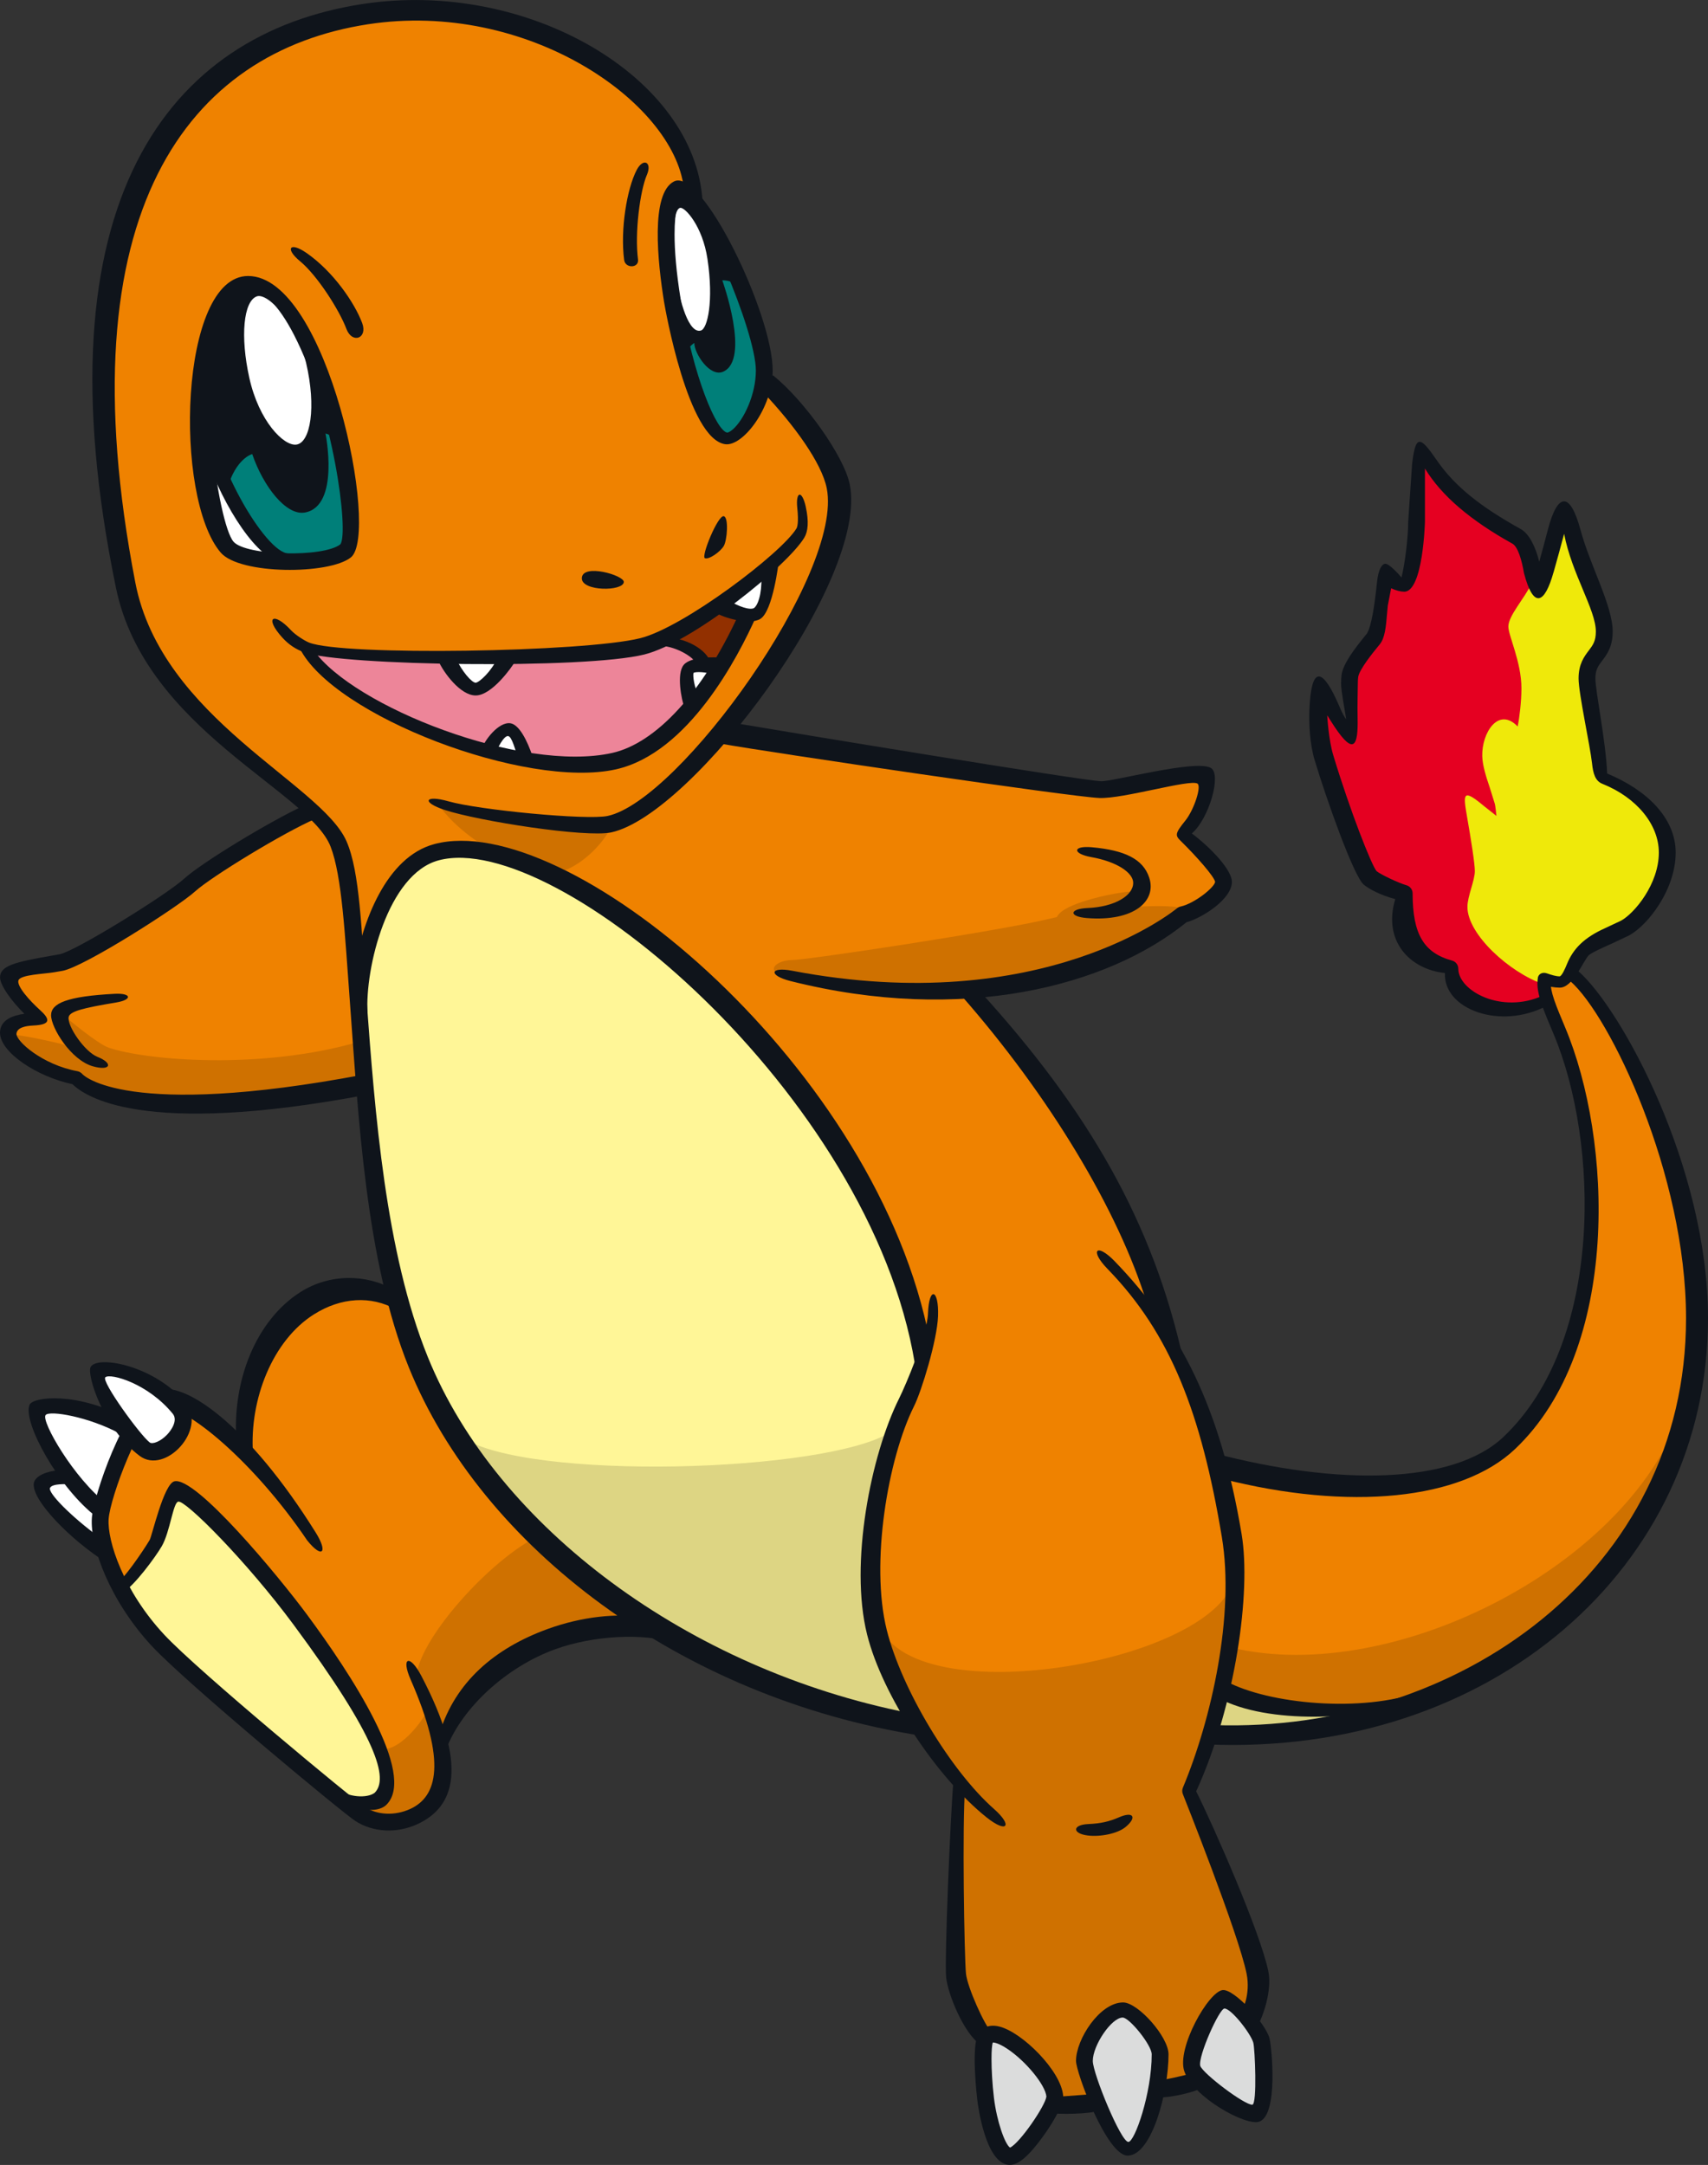 <?xml version="1.0" encoding="UTF-8"?>
<!-- Created with Inkscape (http://www.inkscape.org/) -->
<svg version="1.1" viewBox="0 0 78.614 99.618" xmlns="http://www.w3.org/2000/svg">
 <rect x="0" y="0" width="78.614" height="99.618" fill="#333333" stroke="none"/>
 <g transform="translate(-2.764 -1.931)">
  <g fill="#ef8200">
   <path d="m8.571 29.113c0.398 1.25 1.307 3.467 2.614 4.831 1.307 1.364 4.319 3.865 5.286 4.774 0.966 0.909 1.932 2.046 2.103 2.785 0.171 0.739 0.568 5.797 0.568 5.797s0.796-3.126 1.478-4.035c0.682-0.909 1.307-2.046 2.842-2.217s6.422 0.853 11.026 5.343c4.604 4.49 7.9 9.492 8.753 11.31s1.989 6.479 1.989 6.479-2.501 6.195-2.501 10.06c0 3.865 2.842 8.298 4.263 9.776 0 0-0.227 6.252-0.227 8.525s1.364 3.183 1.364 3.183 0.398-0.455 1.591 0.512c1.194 0.966 1.705 2.501 1.705 2.501l1.819-0.114s-0.512-1.137-0.512-1.705 0.625-2.558 1.535-2.558c0.909 0 1.932 1.137 1.932 2.046 0 0.909-0.284 1.876-0.284 1.876l2.16-0.625s-0.455-0.114-0.455-0.512c0-0.398 1.08-3.24 1.421-3.24 0.341 0 1.25 0.739 1.25 0.739s0.455-1.194 0.455-1.932c0-0.739-3.24-8.355-3.24-8.355s2.842-7.502 1.876-11.992c-0.966-4.49-2.728-8.525-2.728-8.525s-1.762-5.797-3.24-8.298c-1.478-2.501-4.149-5.797-5.968-8.071-1.819-2.273-11.538-11.594-11.538-11.594s-3.638 0.909-4.376 1.194c-0.739 0.284-9.833 0.114-11.822-0.739-1.989-0.853-8.412-6.081-8.412-6.081z"/>
   <path d="m17.703 2.95c3.549-0.727 6.441-0.607 10.003 0.606 3.581 1.22 6.839 4.719 6.839 7.199 0 0 1.478 2.046 2.444 4.433 0.966 2.387 1.08 4.376 1.08 4.376s3.012 3.069 3.296 4.66c0.787 4.404-7.427 15.016-10.628 15.743-1.25 0.284-6.934-0.682-9.207-1.478-6.643-2.325-11.979-6.611-12.561-8.355-1.934-5.803-1.597-16.295 0.398-20.12 1.345-2.578 3.907-6.159 8.336-7.066"/>
   <path d="m36.023 35.706c1.307 0.171 7.218 1.023 9.889 1.421 2.671 0.398 7.161 1.307 7.673 1.25 0.512-0.057 3.978-1.08 4.49-0.682 0.512 0.398-0.796 2.501-0.796 2.501s1.762 1.876 1.762 2.33-1.705 1.478-1.705 1.478-3.922 3.524-11.651 3.524c-3.126 0-5.286-0.284-7.161-0.853-1.876-0.568-4.66-3.808-4.433-6.252 0.227-2.444 1.932-4.717 1.932-4.717"/>
   <path d="m17.324 39.23s-4.376 2.273-5.229 2.955c-0.853 0.682-4.774 3.24-5.399 3.467-0.625 0.227-1.478 0.568-1.876 0.625-0.398 0.057-1.535 0.227-1.591 0.512-0.057 0.284 1.194 1.876 1.194 1.876s-1.25 0.284-1.25 0.739c0 0.455 1.08 1.421 1.591 1.648s1.478 0.398 1.478 0.398 0.455 1.25 5.513 1.25 7.787-0.909 7.787-0.909l-0.455-6.593c-0.114-1.648-0.171-3.638-0.455-4.206-0.284-0.568-1.307-1.762-1.307-1.762"/>
   <path d="m58.814 69.409c1.194 0.284 4.66 1.023 6.65 1.023 7.269 0 10.571-5.272 10.571-13.982 0-1.421-0.796-5.57-1.421-6.82s-0.909-2.671-0.909-2.671 0.625 0.284 0.853 0.171c0.227-0.114 0.512-0.455 0.512-0.455s1.762 1.819 3.296 4.945c1.535 3.126 2.614 8.469 2.614 10.856 0 8.713-7.921 18.187-15.402 18.187-0.909 0-5.343-0.284-6.536-1.023 0 0 0.625-3.126 0.568-4.774-0.057-1.648-0.796-5.456-0.796-5.456"/>
   <path d="m21.018 61.793s-2.671-1.137-4.092 0.114c-1.421 1.25-2.671 3.41-2.728 4.376-0.057 0.966-0.114 2.217-0.114 2.217s-1.591-1.194-2.387-1.648c-0.796-0.455-1.762-0.796-1.989-0.455-0.227 0.341-2.558 4.717-2.387 5.684 0.171 0.966 0.853 3.24 2.046 4.604s8.014 7.104 8.809 7.73c0.796 0.625 1.989 1.876 3.467 1.194 1.478-0.682 1.421-1.08 1.535-1.705 0.114-0.625 0-1.819 0-1.819s0.909-2.558 3.24-3.922 6.536-1.364 6.536-1.364-4.49-2.728-7.389-6.366-4.547-8.639-4.547-8.639"/>
  </g>
  <path d="m23.803 40.935c-1.403 0-3.246 1.237-3.808 3.694-0.455 1.989-0.909 2.899-0.796 3.808 0.114 0.909 0.796 8.412 1.307 10.799 1.438 6.708 4.819 11.63 8.412 14.55 1.819 1.478 6.252 4.547 9.207 5.513 2.955 0.966 6.763 1.762 6.763 1.762s-2.103-3.069-2.103-6.025c0-2.955 0.512-6.025 1.08-7.389 0.568-1.364 1.25-2.899 1.307-3.183 0.057-0.284-0.482-3.682-1.591-5.74-3.524-6.536-7.659-10.941-8.753-11.992-2.889-2.779-8.68-5.797-11.026-5.797" fill="#fff697"/>
  <path d="m59.041 79.64s0.796 0.568 2.046 0.739c1.25 0.171 5.456 0.227 5.456 0.227s-3.012 0.909-4.945 1.137c-1.932 0.227-3.183 0.057-3.183 0.057z" fill="#ddd583"/>
  <path d="m10.958 70.66c0.301-0.03 2.804 2.008 5.191 5.115 4.2 5.467 5.056 8.235 4.054 9.094-0.266 0.227-1.364 0.114-1.591-0.038-0.227-0.152-4.509-3.638-5.57-4.585-1.061-0.947-2.539-2.463-3.145-3.069-0.606-0.606-1.591-2.235-1.591-2.235s1.364-1.515 1.516-1.932c0.152-0.417 0.758-2.311 1.137-2.349" fill="#fff697"/>
  <g fill="#dbdcdc">
   <path d="m58.927 94c0.459-0.183 1.743 0.948 1.895 1.667 0.151 0.72 0.265 3.145-0.227 3.41-0.492 0.265-2.653-1.44-2.842-2.008-0.19-0.568 0.796-2.918 1.174-3.069"/>
   <path d="m54.381 94.379c0.637-0.106 1.743 1.326 1.819 2.027 0.076 0.701-0.833 4.263-1.364 4.339-0.53 0.075-1.97-2.842-2.103-3.827-0.132-0.985 0.966-2.425 1.648-2.538"/>
   <path d="m48.129 95.724c0.239-0.154 1.137-0.133 2.084 0.89 0.947 1.023 1.402 1.668 1.25 1.971-0.152 0.303-1.857 2.766-2.273 2.538-0.417-0.227-0.909-1.516-1.061-2.804-0.151-1.288-0.265-2.425 0-2.595"/>
  </g>
  <g fill="#fff">
   <path d="m8.344 67.515 0.341 0.492s-0.682 1.099-0.757 1.554c-0.076 0.455-0.493 1.705-0.493 1.705s-0.985-0.568-1.78-1.819c-0.796-1.25-1.402-2.312-1.175-2.614 0.227-0.303 1.326-0.227 2.084-0.076 0.757 0.151 1.78 0.758 1.78 0.758"/>
   <path d="m5.919 69.864s-1.099 0.076-1.137 0.417c-0.038 0.341 0.568 1.326 1.288 1.932 0.72 0.606 1.364 0.872 1.364 0.872s-0.265-0.645-0.227-0.948c0.038-0.303 0.114-0.757 0.114-0.757s-0.492-0.455-0.682-0.72c-0.189-0.265-0.72-0.796-0.72-0.796"/>
   <path d="m15.704 27.721s-2.16-0.028-2.529-0.653c-0.37-0.626-0.881-4.007-0.881-4.007s0.881 1.677 1.762 2.785c0.881 1.109 1.648 1.876 1.648 1.876"/>
  </g>
  <path d="m35.095 32.505s-0.227-0.493-0.568-0.682c-0.341-0.19-1.061-0.531-1.061-0.531s-1.478 0.531-2.273 0.607c-0.796 0.075-5.229 0.266-6.252 0.227-1.023-0.038-5.949-0.038-6.479-0.075-0.53-0.038-1.629-0.304-1.629-0.304s1.288 1.933 4.698 3.373c3.41 1.44 7.123 2.197 8.601 2.008 1.478-0.189 3.296-1.516 4.054-2.235 0.757-0.72 1.137-1.857 0.909-2.387" fill="#ed8599"/>
  <path d="m33.086 31.368s1.326 0.265 1.629 0.568c0.287 0.287 0.404 1.489 0.352 1.971-0.003 0.027-0.007 0.052-0.011 0.075-0.075 0.416 1.667-2.198 1.971-3.032 0.303-0.833 0.796-2.842 0.796-2.842s-1.705 1.478-2.312 2.009c-0.606 0.53-2.425 1.25-2.425 1.25" fill="#923000"/>
  <g fill="#fff">
   <path d="m38.164 28.033s-0.114 1.857-0.531 2.122c-0.417 0.266-1.629-0.455-1.629-0.455l1.137-0.833z"/>
   <path d="m26.115 32.164s-0.758 1.364-1.478 1.478c-0.72 0.114-1.289-1.402-1.289-1.402l1.44-0.038z"/>
   <path d="m35.89 32.655s-1.137-0.265-1.364 0.076c-0.227 0.341 0.038 1.591 0.038 1.591z"/>
   <path d="m26.91 36.786s-0.417-1.326-0.682-1.326c-0.266 0-0.985 0.985-0.985 0.985z"/>
  </g>
  <path d="m33.92 10.641c0.247-0.123 1.554 0.757 2.804 3.827 1.25 3.069 1.288 4.395 1.174 5.002-0.208 1.11-1.115 2.742-1.667 2.614-0.85-0.196-1.957-3.176-2.387-5.266-0.383-1.859-0.929-5.674 0.075-6.176" fill="#0f141b"/>
  <path d="m13.952 14.923c1.458 0 3.242 2.103 4.13 5.57 0.417 1.63 0.985 6.328 0.682 6.745-0.303 0.416-2.614 0.607-3.107 0.379-0.493-0.227-1.932-1.667-2.88-4.206-0.947-2.539-0.833-3.562-0.682-4.737 0.26-2.008 1.091-3.751 1.857-3.751" fill="#0f141b"/>
  <path d="m73.989 46.903s-0.171 0.398-0.114 0.568c0.057 0.171 0.114 0.398 0.114 0.398s-1.364 0.568-2.217 0.398c-0.853-0.171-1.989-0.739-2.103-1.023-0.114-0.284-0.227-0.739-0.227-0.739s-1.25-0.284-1.762-1.08c-0.512-0.796-0.284-2.273-0.284-2.273s-1.421-0.284-1.819-0.909c-0.398-0.625-1.705-4.376-1.932-5.172-0.227-0.796 0-2.842 0-2.842s1.023 1.421 1.194 1.364c0.171-0.057 0.057-1.421 0.057-1.762s0-0.853 0.227-1.307 0.909-1.137 0.966-1.591c0.057-0.455 0.455-2.387 0.455-2.387s0.512 0.455 0.739 0.341c0.227-0.114 0.512-1.535 0.625-2.217 0.114-0.682 0.227-3.694 0.227-3.694s1.535 1.705 2.501 2.444c0.966 0.739 1.876 1.08 2.103 1.478 0.227 0.398 0.568 2.16 0.568 2.16s-0.739 1.478-0.682 1.819c0.057 0.341 0.625 1.989 0.625 2.614 0 0.625-0.398 2.217-0.398 2.217s-1.023-0.171-1.137 0.057c-0.114 0.227-0.341 0.909-0.227 1.421 0.114 0.512 0.568 1.648 0.512 2.103-0.057 0.455-0.171 0.739-0.171 0.739l-1.364-1.137s0.455 2.671 0.455 3.012c0 0.341-0.341 1.762-0.227 1.989 0.114 0.227 0.455 1.08 1.08 1.591 0.625 0.512 2.217 1.421 2.217 1.421" fill="#e50021"/>
  <path d="m74.69 26.025c0.303 0 0.644 1.364 0.872 1.856 0.227 0.493 1.137 2.577 1.099 2.918-0.038 0.341-0.871 1.894-0.871 2.311 0 0.417 0.568 4.206 0.757 4.471 0.19 0.266 2.122 1.099 2.501 2.084 0.379 0.985 0.417 2.463 0.227 2.917-0.189 0.455-1.023 1.478-1.478 1.819-0.455 0.341-1.591 0.796-1.932 1.137-0.341 0.341-0.985 1.629-1.212 1.667-0.227 0.038-1.591-0.341-2.463-1.25-0.872-0.909-1.554-1.591-1.478-2.235 0.076-0.644 0.303-0.985 0.208-1.819-0.095-0.834-0.473-2.425-0.36-2.539 0.114-0.114 1.269 0.663 1.269 0.663s0.246-0.663 0.019-1.421c-0.227-0.757-0.644-1.326-0.606-1.743 0.038-0.416 0.151-1.137 0.416-1.212 0.266-0.075 0.985 0.416 1.099 0.114 0.114-0.303 0.455-2.273 0.379-2.69-0.075-0.417-0.606-2.046-0.568-2.35 0.038-0.303 0.758-1.326 0.985-1.97 0.227-0.645 0.909-2.728 1.137-2.728" fill="#efe90a"/>
  <path d="m14.582 15.569c0.501-0.187 1.84 1.211 2.273 3.069 0.473 2.026 0.202 3.669-0.455 3.751-0.577 0.072-1.718-1.078-2.16-3.069-0.426-1.918-0.266-3.524 0.341-3.751" fill="#fff"/>
  <path d="m34.076 11.495c0.212-0.038 1.023 0.834 1.25 2.349 0.292 1.947 0.004 3.209-0.303 3.296-0.548 0.157-0.981-1.294-1.175-2.652-0.114-0.796-0.189-2.918 0.227-2.994" fill="#fff"/>
  <path d="m43.771 67.818c-2.961 1.885-16.824 2.273-19.779 0.227 0 0 3.562 6.441 11.216 9.776 7.654 3.334 9.776 3.41 9.776 3.41s-2.198-2.69-2.198-6.195c0-3.505 0.985-7.218 0.985-7.218" fill="#ddd583"/>
  <g fill="#cf7100">
   <path d="m59.609 74.184c0 4.13-15.091 6.86-16.444 2.349 0 0 0.814 3.334 1.951 5.039 1.137 1.705 1.876 2.444 1.876 2.444s-0.341 8.241-0.171 8.98c0.171 0.739 1.307 2.728 1.307 2.728s0.796-0.36 2.008 0.701c1.213 1.061 1.25 2.425 1.25 2.425l1.857-0.227s-0.644-1.553-0.644-1.857c0-0.303 1.174-2.425 1.78-2.387 0.607 0.038 1.781 1.629 1.819 2.027 0.038 0.398-0.227 1.648-0.227 1.648l1.932-0.417s-0.455-0.606-0.416-0.833c0.038-0.227 0.455-1.175 0.682-1.591 0.227-0.417 0.455-1.175 0.757-1.213 0.303-0.038 1.25 0.682 1.25 0.682s0.531-1.288 0.531-1.78c0-0.493-3.296-8.601-3.296-8.601s1.591-3.107 1.819-4.888c0.227-1.781 0.379-5.229 0.379-5.229"/>
   <path d="m27.838 72.479c-2.216 0.886-5.761 4.757-5.911 6.593l1.08 2.899s1.762-3.069 3.41-3.808c1.648-0.739 6.195-1.478 6.195-1.478s-2.614-1.932-3.353-2.501c-0.739-0.568-1.421-1.705-1.421-1.705"/>
   <path d="m22.496 80.492c-0.227 0.625-1.478 2.217-2.33 1.876 0 0 0.682 1.904 0.085 2.273-0.597 0.37-1.478 0.227-1.478 0.227s1.336 1.307 2.87 0.739c1.535-0.568 1.648-2.075 1.535-2.899-0.114-0.824-0.682-2.217-0.682-2.217"/>
   <path d="m59.458 77.745c7.508 1.796 18.546-3.929 20.764-11.139 0 0-0.815 6.215-7.275 11.291-3.183 2.501-7.654 2.955-8.184 2.88-0.531-0.076-3.865-0.303-4.244-0.455-0.379-0.151-1.478-0.682-1.478-0.682z"/>
   <path d="m57.166 43.777c-0.078-0.311-3.751-0.142-6.081 0.426-2.33 0.569-11.197 1.904-11.879 1.904-0.682 0-1.307 0.512-0.284 0.739 1.023 0.227 5.57 0.966 9.492 0.625 3.922-0.341 5.797-1.591 6.82-2.103 1.023-0.512 1.989-1.364 1.932-1.591"/>
   <path d="m19.313 49.858c-4.486 1.313-9.763 0.876-11.538 0.284-0.512-0.171-1.932-1.364-1.932-1.364l0.455 1.364s-3.524-0.909-3.012-0.455c0.512 0.455 0.796 1.137 1.478 1.364s1.478 0.398 1.478 0.398 1.137 1.478 4.433 1.478c3.296 0 8.866-1.137 8.866-1.137z"/>
   <path d="m54.949 42.981c0.057-0.171-4.168 0.55-3.486 1.459s2.406-0.607 2.406-0.607l0.853-0.341z"/>
   <path d="m30.964 39.855c-0.581 1.234-1.952 2.273-2.88 2.273-0.455 0-3.562-0.985-5.153-3.183 0 0 2.955 0.606 4.092 0.682 1.137 0.076 3.94 0.227 3.94 0.227"/>
  </g>
  <path d="m73.268 28.765c-0.344 0.714-1.079 1.497-1.079 1.996 0 0.42 0.602 1.63 0.602 2.841 0 0.611-0.091 1.351-0.174 1.757-0.883-0.923-1.659 0.29-1.629 1.369 0.012 0.427 0.176 0.945 0.346 1.445l0.234 0.751c0.026 0.105 0.063 0.451 0.072 0.55-0.091-0.079-0.441-0.345-0.55-0.435-1.013-0.845-0.991-0.611-0.796 0.512 0.181 1.035 0.352 2.115 0.352 2.463 0 0.436-0.341 1.156-0.341 1.648 0 1.264 1.937 3.016 3.491 3.553 0.269 0.093 1.026-0.016 0.966-0.169-0.04-0.103-0.121-0.191-0.206-0.191-1.137 0-3.478-2.149-3.478-3.194 0-0.166 0.075-0.421 0.147-0.669 0.095-0.325 0.194-0.661 0.194-0.979 0-0.228-0.101-0.55-0.239-0.995-0.136-0.435-0.27-0.951-0.354-1.453 0.005 5e-3 0.01 0.011 0.016 0.016 0.183 0.152 0.641 0.575 0.754 0.728 0.342 0.464 0.584 0.424 0.719-0.071 0.008-0.03 0.195-0.732 0.002-1.503l-0.253-0.813c-0.149-0.441-0.304-0.897-0.304-1.197 0-0.476 0.181-0.75 0.238-0.75l0.291 0.086c0.833 0.324 1.272-0.072 1.272-2.444 0-1.192-0.721-2.533-0.721-2.803 9.1e-4 -0.106 0.756-1.079 1.101-1.721 0.162-0.299-0.541-0.609-0.674-0.332" fill="#efe90a"/>
  <path d="m34.304 18.24c0.038-0.266 0.416-0.531 0.416-0.531 0 0.493 0.72 1.591 1.327 1.326 1.276-0.559-0.038-4.206-0.038-4.206 0.455 0 0.796 0.227 1.137 0.682 0 0 1.023 2.955 0.871 3.638-0.289 1.302-0.938 3.221-1.894 3.031-0.841-0.168-1.453-2.959-1.819-3.94" fill="#007f79"/>
  <path d="m13.218 24.435c0.398-1.421 1.155-1.611 1.155-1.611 0.505 1.481 1.56 2.848 2.425 2.69 1.624-0.295 0.948-3.638 0.948-3.638 0.227 0.075 0.455 0.151 0.719 0.644 0 0 0.379 1.857 0.455 2.539 0.076 0.682 0.152 1.819-0.151 2.122-0.304 0.303-3.032 0.758-3.259 0.531-0.227-0.227-1.06-1.288-1.44-1.743-0.379-0.455-0.853-1.535-0.853-1.535" fill="#007f79"/>
  <g fill="#0f141b">
   <path d="m36.234 21.836c-0.478-0.068-1.55-2.488-2.14-6.124-0.207-1.279-0.282-2.265-0.282-2.999 0-1.122 0.175-1.649 0.316-1.734 0.815 0.1 3.426 6.186 3.426 8 0 1.105-0.552 2.269-1.064 2.713-0.145 0.126-0.236 0.146-0.256 0.144m-2.903-6c0.043 0.266 1.094 6.289 2.81 6.534 0.81 0.116 2.187-1.663 2.187-3.391 0-2.6-3.255-9.343-4.538-8.701-1.095 0.547-0.757 3.717-0.459 5.558"/>
   <path d="m13.511 26.855c-0.717-0.837-1.762-7.948-0.511-10.668 0.3-0.653 0.687-0.97 1.183-0.97 0.656 0 1.404 0.749 2.106 2.109 1.817 3.52 2.54 9.082 2.143 9.649-0.774 0.62-4.362 0.532-4.921-0.12m0.672-12.224c-3.169 0-3.437 10.187-1.26 12.727 0.877 1.022 4.991 1.021 5.991 0.221 1.341-1.074-1.072-12.948-4.731-12.948"/>
   <path d="m35.099 11.192c0.012 0.213-0.853-0.541-0.863-0.625-0.472-3.941-7.212-8.645-14.538-7.519-8.207 1.263-14.021 8.542-10.705 25.691 1.212 6.267 8.558 9.24 9.72 11.902 0.619 1.419 0.681 4.042 0.924 7.3 0.386 5.178 0.866 11.623 2.819 16.434 3.185 7.849 12.036 14.377 22.134 16.373 0.179 0.035 0.795 1.084 0.583 1.051-11.127-1.745-20.249-8.714-23.587-16.937-1.998-4.925-2.33-11.631-2.72-16.863-0.229-3.077-0.361-5.76-0.886-7.112-0.998-2.567-8.532-5.384-9.878-11.905-3.68-17.828 2.461-25.5 11.343-26.865 7.622-1.173 15.319 3.392 15.654 9.076"/>
   <path d="m75.41 46.618c1.97 1.724 5.968 9.022 5.968 15.971 0 11.494-10.027 20.175-23.075 19.608-0.213-9e-3 0.265-0.89 0.361-0.887 11.215 0.36 21.703-7.08 21.703-18.721 0-6.625-3.496-13.91-5.324-15.509-0.161-0.141 0.207-0.602 0.368-0.462"/>
   <path d="m38.372 19.224c1.402 1.136 3.242 3.688 3.505 5.001 0.876 4.38-7.224 15.202-10.983 16.008-1.17 0.25-6.096-0.521-7.659-1.032-1.092-0.358-0.921-0.709 0.171-0.398 1.393 0.398 6.377 0.877 7.326 0.673 3.31-0.709 10.864-11.181 10.084-15.081-0.233-1.165-1.497-2.899-2.91-4.398-0.142-0.15 0.301-0.908 0.467-0.773"/>
   <path d="m39.85 25.248c0.151 0.682 0.104 1.139-0.066 1.421-0.773 1.289-5.128 4.819-7.361 5.377-2.745 0.687-13.938 0.517-15.638-0.091-0.398-0.142-0.725-0.355-1.023-0.682-0.849-0.934-0.419-1.223 0.398-0.341 0.209 0.226 0.638 0.489 0.829 0.566 1.558 0.622 12.659 0.445 15.247-0.202 1.997-0.499 6.504-3.913 7.189-5.053 0.03-0.051 0.107-0.254 0.035-0.94-0.08-0.77 0.217-0.838 0.391-0.055"/>
   <path d="m38.609 27.749c-0.002 0.019-0.263 2.308-0.853 2.662-0.492 0.296-1.701-0.053-2.062-0.294-0.178-0.119 0.554-0.575 0.638-0.543 0.4 0.249 0.94 0.448 1.139 0.335 0.256-0.199 0.398-0.994 0.313-1.62-0.029-0.211 0.845-0.752 0.824-0.54"/>
   <path d="m23.73 32.193c0.301 0.642 0.743 1.145 0.927 1.154 0.181-0.021 0.738-0.54 1.01-1.153 0.035-0.079 0.908-0.006 0.803 0.179-0.139 0.243-1.061 1.559-1.813 1.559-0.704 0-1.478-1.055-1.717-1.594-0.087-0.195 0.76-0.202 0.792-0.146"/>
   <path d="m37.57 30.293c-0.831 1.87-3.124 6.298-6.465 7.04-4.132 0.918-12.988-2.456-14.549-5.578-0.095-0.191 0.555-0.034 0.634 0.079 1.815 2.603 9.596 5.667 13.747 4.744 2.024-0.45 4.178-2.8 5.795-6.312 0.044-0.095 0.923-0.169 0.837 0.027"/>
   <path d="m26.266 35.213c0.388 0.065 0.76 0.773 1.011 1.525 0.067 0.203-0.564 0.401-0.632 0.2-0.166-0.501-0.316-1.113-0.492-1.137-0.202-0.034-0.514 0.607-0.549 0.739-0.054 0.206-0.711 0.055-0.659-0.151 0.087-0.346 0.761-1.269 1.322-1.176"/>
   <path d="m36.014 32.197c0.212 0.027-0.293 0.762-0.418 0.777-0.312-0.128-0.828-0.147-0.909-0.08-0.046 0.089 0.029 0.71 0.248 1.052 0.06 0.093-0.585 0.788-0.658 0.587-0.154-0.423-0.381-1.603-0.044-2.008 0.339-0.407 1.505-0.361 1.782-0.326"/>
   <path d="m36.08 25.684c0.231 0.066 0.152 1.099 0 1.364-0.151 0.265-0.682 0.644-0.871 0.568-0.19-0.076 0.606-2.008 0.871-1.932"/>
   <path d="m31.476 28.715c-0.039 0.434-1.932 0.431-1.932-0.171 0-0.71 1.961-0.142 1.932 0.171"/>
   <path d="m16.884 13.579c1.222 0.853 2.2 2.283 2.55 3.217 0.263 0.704-0.456 0.975-0.725 0.272-0.323-0.864-1.343-2.466-2.138-3.12-0.696-0.571-0.483-0.924 0.312-0.369"/>
   <path d="m32.537 9.98c-0.316 0.737-0.566 2.677-0.407 3.89 0.052 0.403-0.587 0.425-0.639 0.021-0.181-1.387 0.123-3.268 0.578-4.139 0.3-0.576 0.724-0.369 0.469 0.228"/>
   <path d="m57.327 39.683c0.395-0.492 0.753-1.585 0.549-1.698-0.369-0.205-3.396 0.705-4.505 0.665-1.268-0.046-15.029-2.074-17.473-2.506-0.21-0.037 0.191-1.024 0.295-1.006 3.298 0.556 16.134 2.672 17.227 2.74 0.534 0.034 4.386-1.022 5.081-0.609 0.494 0.294-0.085 2.33-0.881 3.012 0.909 0.682 1.845 1.696 1.845 2.227 0 0.777-1.319 1.641-2.092 1.86-3.63 2.95-10.325 4.695-18.225 2.705-1.019-0.256-0.96-0.671 0.073-0.475 11.554 2.208 17.652-2.819 17.712-2.87 0.048-0.04 0.106-0.07 0.167-0.083 0.653-0.145 1.57-0.888 1.592-1.139-0.048-0.245-0.831-1.143-1.576-1.873-0.27-0.264-0.281-0.341 0.211-0.95"/>
   <path d="m54.922 42.548c-0.009-0.476-0.778-0.973-1.924-1.177-0.883-0.157-0.874-0.536 0.019-0.455 1.502 0.136 2.353 0.532 2.64 1.393 0.361 1.081-0.699 2.038-2.868 1.865-0.843-0.067-0.813-0.426 0.031-0.461 1.238-0.051 2.112-0.568 2.101-1.166"/>
   <path d="m3.617 47.034c-0.108 0.256 0.523 0.954 0.976 1.361 0.49 0.44 0.523 0.685-0.298 0.724-0.38 0.018-0.739 0.1-0.772 0.368-0.041 0.342 1.197 1.441 2.807 1.734 0.087 0.016 0.175 0.071 0.232 0.139 0.019 0.021 1.959 2.098 12.964 0.013 0.21-0.039 0.338 0.889 0.129 0.929-10.456 1.982-13.019 0.03-13.556-0.483-1.649-0.35-3.335-1.47-3.335-2.375 0-0.03 0.002-0.059 0.006-0.088 0.062-0.501 0.572-0.702 1.116-0.777-0.599-0.587-1.12-1.317-1.12-1.676 0-0.534 0.686-0.706 2.369-0.997l0.373-0.066c0.707-0.129 4.905-2.726 5.72-3.468 0.832-0.757 3.938-2.637 5.525-3.374 0.16-0.074 0.605 0.577 0.547 0.602-1.453 0.621-4.814 2.674-5.553 3.345-0.796 0.724-5.112 3.476-6.101 3.656l-0.38 0.066c-0.453 0.079-1.541 0.107-1.65 0.366"/>
   <path d="m5.924 48.734c-0.072 0.415 0.742 1.593 1.321 1.825 0.752 0.3 0.613 0.668-0.209 0.436-1.004-0.284-1.921-1.768-1.921-2.349 0-0.554 0.746-0.872 2.925-0.986 0.783-0.041 0.828 0.273 0.075 0.398-1.527 0.255-2.145 0.407-2.192 0.676"/>
   <path d="m47.85 47.525c4.999 5.486 7.976 10.632 9.372 16.959 0.046 0.209-1.535-2.138-1.671-2.586-1.3-4.249-4.49-9.557-8.584-14.209-0.141-0.16 0.779-0.277 0.883-0.164"/>
   <path d="m45.439 63.044c0.065 0.299-0.533 1.84-0.568 1.63-2.033-12.364-16.518-24.595-21.915-23.157-2.351 0.627-3.397 4.973-3.276 7.03 0.012 0.214-0.758-1.137-0.629-1.919 0.376-2.275 1.486-5.267 3.705-5.858 6.031-1.608 19.959 9.837 22.682 22.274"/>
   <path d="m54.078 59.975c2.989 3.091 4.858 6.695 5.835 12.554 0.442 2.651-0.275 7.85-2.093 11.828 0.796 1.591 2.969 6.52 3.325 8.298 0.173 0.867-0.252 2.062-0.483 2.473-0.103 0.185-0.838-0.467-0.739-0.654 0.012-0.024 0.411-0.758 0.218-1.724-0.368-1.838-2.91-8.204-2.935-8.268-0.038-0.095-0.037-0.199 0.002-0.293 1.323-3.16 2.391-7.952 1.794-11.533-0.953-5.72-2.365-9.36-5.264-12.34-0.834-0.857-0.511-1.221 0.341-0.341"/>
   <path d="m60.409 98.776c-0.345 0.032-2.251-1.409-2.4-1.782-0.118-0.431 0.876-2.643 1.113-2.643 0.317 0 1.211 1.153 1.328 1.572 0.074 0.267 0.183 2.8-0.041 2.853m-3.137-1.546c0.402 1.207 2.849 2.545 3.455 2.325 0.898-0.326 0.556-3.524 0.468-3.839-0.197-0.706-1.624-2.268-2.154-2.214-0.654 0.066-2.123 2.666-1.769 3.728"/>
   <path d="m54.699 100.49c-0.347 0-1.637-3.151-1.637-3.728 0-0.721 0.864-1.996 1.375-1.996 0.312 0 1.337 1.27 1.337 1.692 0 1.795-0.783 4.031-1.075 4.031m-0.243-6.418c-1.074 0-2.167 1.696-2.167 2.69 0 0.527 1.412 4.357 2.376 4.357 1.118 0 1.883-2.954 1.883-4.66 0-0.808-1.407-2.387-2.092-2.387"/>
   <path d="m49.252 100.75c-0.232-0.153-0.608-1.199-0.74-2.29-0.077-0.646-0.112-1.3-0.112-1.79 0-0.378 0.021-0.648 0.06-0.754l4.55e-4 -4.5e-4c0.07-5e-3 0.281 0.034 0.656 0.282 0.868 0.573 1.765 1.676 1.81 2.203-0.048 0.424-1.227 2.147-1.674 2.35m-1.451-5.253c-0.351 0.561-0.069 2.954-0.056 3.055 0.035 0.298 0.381 2.92 1.457 2.992 0.268 0.018 0.549-0.138 0.911-0.506 0.57-0.581 1.631-2.11 1.584-2.678-0.095-1.144-1.891-2.927-2.945-3.183-0.588-0.143-0.861 0.176-0.95 0.319"/>
   <path d="m58.175 97.954c-0.422 0.271-1.578 0.499-2.046 0.486-0.214-6e-3 -0.298-0.745-0.085-0.769 0.294-0.032 1.168-0.218 1.611-0.351 0.089-0.027 0.7 0.52 0.521 0.635"/>
   <path d="m51.065 99.154c-0.213 0.015 0.399-0.745 0.399-0.745l1.782-0.133c0.329-0.025 0.4 0.745 0.071 0.77-0.32 0.165-1.873 0.184-2.252 0.108"/>
   <path d="m47.188 84.145c-0.145 1.671-0.038 7.89 0.037 8.603 0.067 0.636 0.872 2.409 1.163 2.669 0.159 0.143-0.34 0.695-0.517 0.576-0.737-0.496-1.476-2.281-1.56-3.082-0.078-0.742 0.188-7.333 0.341-9.094 0.019-0.212 0.555 0.115 0.537 0.327"/>
   <path d="m54.58 85.991c-0.369 0.312-1.165 0.469-1.747 0.398-0.725-0.088-0.717-0.493 0.014-0.526 0.592-0.026 0.967-0.114 1.437-0.317 0.638-0.276 0.825-1e-3 0.296 0.445"/>
   <path d="m45.939 62.49c-0.04 1.118-0.763 3.461-1.101 4.137-1.21 2.419-2.024 7.246-1.259 10.305 0.685 2.743 2.954 6.488 4.934 8.235 0.878 0.773 0.614 1.151-0.346 0.384-2.273-1.819-4.787-5.583-5.494-8.412-0.817-3.27 0.177-8.264 1.473-10.858 0.297-0.595 1.296-2.93 1.331-3.919 0.044-1.257 0.507-1.129 0.462 0.128"/>
   <path d="m20.914 61.287c0.147 0.086 0.271 1.005 0.085 0.9-1.153-0.648-2.534-0.567-3.788 0.224-1.9 1.198-2.97 3.907-2.804 6.392 0.015 0.213-0.748-0.32-0.758-0.455-0.227-2.917 0.924-5.69 2.955-6.972 1.34-0.845 3.032-0.833 4.31-0.089"/>
   <path d="m32.56 76.359c0.672 0.105 1.467 1.242 1.209 1.159-1.387-0.447-3.684-0.34-5.456 0.303-2.249 0.816-4.269 2.686-4.992 4.547-0.077 0.199-0.376-0.516-0.313-0.72 0.72-2.312 2.505-3.868 4.963-4.761 1.575-0.571 3.202-0.747 4.589-0.529"/>
   <path d="m21.664 79.215c-0.457-1.043-0.037-1.181 0.492-0.172 2.16 4.12 1.574 6.022-0.191 6.829-0.942 0.43-2.03 0.373-2.841-0.148-0.602-0.386-7.775-6.342-9.357-8.037-1.929-2.067-2.869-4.591-2.774-5.918 0.067-0.946 1.454-5.182 2.897-5.838 1.302-0.592 4.337 1.602 7.406 6.519 0.575 0.92 0.306 1.228-0.393 0.361-2.437-3.6-5.561-6.208-6.741-6.162-0.932 0.431-2.327 4.176-2.398 5.175-0.071 0.997 0.678 3.311 2.568 5.335 1.591 1.704 8.779 7.637 9.21 7.915 0.592 0.38 1.396 0.416 2.101 0.095 1.251-0.572 1.688-2.154 0.021-5.954"/>
   <path d="m16.896 76.227c1.971 2.66 5.067 7.335 3.657 8.745-0.537 0.537-2.038 0.083-2.575-0.387-0.161-0.14 0.18-0.482 0.341-0.341 0.441 0.386 1.345 0.449 1.691 0.179 0.643-0.645 0.145-2.495-3.735-7.735-2.149-2.901-4.975-5.743-5.306-5.66-0.237 0.03-0.379 1.395-0.758 2.048-0.294 0.507-1.273 1.832-1.788 2.126-0.186 0.106-0.462-0.316-0.277-0.421 0.286-0.163 1.141-1.38 1.506-1.989 0.108-0.179 0.646-2.577 1.137-2.7 0.975-0.243 4.77 4.33 6.108 6.136"/>
   <path d="m4.864 67.042c-0.225 0.279 1.322 2.941 2.805 4.069 0.1 0.076-0.298 0.744-0.468 0.615-1.721-1.308-3.415-4.37-3.076-5.158 0.156-0.366 2.185-0.615 4.517 0.645 0.188 0.102-0.179 0.782-0.368 0.68-1.418-0.766-3.226-1.079-3.41-0.851"/>
   <path d="m5.068 70.388c-0.122 0.221 0.962 1.317 2.273 2.282 0.157 0.116 0.223 1.101 0.046 0.981-1.738-1.182-3.385-2.993-3.022-3.598 0.193-0.32 0.794-0.477 1.289-0.475 0.25 1e-3 0.649 0.646 0.436 0.646-0.303 0-0.909-0.037-1.021 0.165"/>
   <path d="m59.212 79.299c1.934 1.032 6.231 1.468 8.98 0.455 0.201-0.074 0.352 0.248 0.152 0.322-2.972 1.095-7.304 1.156-9.435 0.019-0.188-0.101 0.115-0.897 0.303-0.796"/>
   <path d="m74.146 47.116c-0.046 0.417 0.247 1.115 0.653 2.081 2.174 5.163 2.583 14.783-2.306 19.414-2.469 2.339-7.615 2.855-13.48 1.364-0.099-0.025-0.633-1.244-0.426-1.19 5.731 1.517 11.057 1.46 13.375-0.735 4.635-4.392 4.399-13.576 2.312-18.532-0.468-1.113-0.807-1.884-0.739-2.501 0.045-0.408 0.657-0.308 0.612 0.1"/>
   <path d="m74.269 28.269c0.137-0.492 0.326-1.162 0.487-1.775 0.351 1.842 1.46 3.497 1.46 4.494 0 0.446-0.137 0.627-0.327 0.878-0.209 0.276-0.468 0.619-0.468 1.282 0 0.695 0.534 3.111 0.619 3.905 0.051 0.475 0.147 0.813 0.476 0.944 1.579 0.632 2.599 1.874 2.599 3.165 0 1.442-1.112 2.783-1.733 3.129l-0.72 0.339c-0.996 0.443-1.493 0.966-1.775 1.66-0.099 0.245-0.233 0.532-0.33 0.567-0.173 0-0.369-0.061-0.589-0.137-0.416-0.143-0.599 0.369-0.208 0.509 0.281 0.1 0.553 0.147 0.798 0.147 0.595 0 1.061-1.194 1.322-1.48 0.114-0.122 0.729-0.396 1.097-0.559l0.781-0.37c0.871-0.483 2.132-2.117 2.132-3.805 0-1.588-1.32-2.878-3.153-3.638-0.061-1.492-0.542-3.788-0.542-4.376 0-0.403 0.131-0.576 0.312-0.815 0.216-0.284 0.484-0.639 0.484-1.345 0-1.181-1.037-3.025-1.482-4.677-0.491-1.815-1.063-1.661-1.488-0.057-0.136 0.513-0.282 1.072-0.41 1.526-0.165-0.668-0.453-1.283-0.854-1.506-1.832-1.018-3.03-1.955-3.863-3.167-0.765-1.112-0.976-1.206-1.137 0.19l-0.178 2.634c0 0.672-0.139 1.904-0.309 2.572-0.142-0.171-0.574-0.642-0.75-0.631-0.165 0.01-0.32 0.303-0.373 0.815-0.11 1.061-0.256 2.067-0.472 2.402l-0.084 0.103c-0.52 0.638-1.011 1.297-1.078 1.793-0.015 0.116-0.023 0.251-0.023 0.403 0 0.357 0.171 1.192 0.235 1.637-0.161-0.187-0.355-0.696-0.455-0.909-0.712-1.526-1.156-1.418-1.236 0.426-0.028 0.654 0.008 1.6 0.241 2.373 0.527 1.746 1.796 5.352 2.264 5.726 0.238 0.191 0.739 0.474 1.445 0.661-0.583 1.925 0.667 3.232 2.287 3.402-0.083 1.663 2.543 2.641 4.689 1.506 0.189-0.099 0.006-0.554-0.188-0.466-1.895 0.862-3.887-0.219-3.887-1.242-0.002-0.172-0.118-0.326-0.285-0.371-1.301-0.355-1.818-1.211-1.818-3.094 0-0.171-0.113-0.324-0.281-0.372-0.376-0.108-1.174-0.489-1.376-0.647-0.235-0.277-1.223-2.781-1.997-5.344-0.211-0.696-0.276-1.797-0.276-1.829 0.133 0.207 0.218 0.349 0.332 0.52 0.914 1.371 1.093 0.843 1.066-0.398-0.015-0.625 0.01-1.22 0.01-1.572 0-0.116 0.005-0.221 0.017-0.31 0.047-0.346 0.697-1.144 0.911-1.406l0.088-0.108c0.224-0.282 0.279-0.762 0.33-1.408l0.035-0.371s0.077-0.399 0.153-0.792c0.22 0.103 0.449 0.158 0.601 0.158 0.869 0 0.955-3.196 0.955-3.229v-2.439c0.762 1.248 2.083 2.378 4.029 3.459 0.249 0.139 0.431 0.763 0.528 1.349 0.444 1.688 0.958 1.405 1.36-0.03"/>
   <path d="m35.392 32.237c0.105 0.186-0.485 0.387-0.592 0.201-0.222-0.389-1.227-0.885-1.819-0.768-0.209 0.042-0.266-0.327-0.057-0.369 0.951-0.19 2.104 0.301 2.467 0.935"/>
  </g>
  <path d="m10.769 66.72c0.242 0.322 0.455 0.833-0.038 1.402-0.492 0.568-0.833 0.644-1.516 0.151-0.682-0.492-1.516-2.008-1.705-2.425-0.19-0.417-0.607-0.455-0.227-0.796 0.379-0.341 1.213-0.038 1.781 0.265 0.568 0.303 1.364 0.948 1.705 1.402" fill="#fff"/>
  <path d="m6.947 64.811m3.769 2.172c0.241 0.294-0.053 0.746-0.264 0.965-0.305 0.317-0.672 0.45-0.797 0.356-0.437-0.329-2.25-2.828-2.042-3 0.237-0.196 1.955 0.276 3.102 1.678m-3.769-2.172c-0.224 0.32 0.568 2.855 2.245 4.112 1.179 0.884 3.114-1.217 2.123-2.429-1.395-1.705-3.998-2.209-4.367-1.682" fill="#0f141b"/>
  <path d="m12.411 20.485c0 2.45 2.558 6.917 3.648 6.917 0.186 0-0.35 0.449-0.71 0.273-1.222-0.597-2.785-3.353-3.353-5.598-0.172-0.682 0.415-1.805 0.415-1.591" fill="#0f141b"/>
 </g>
</svg>
